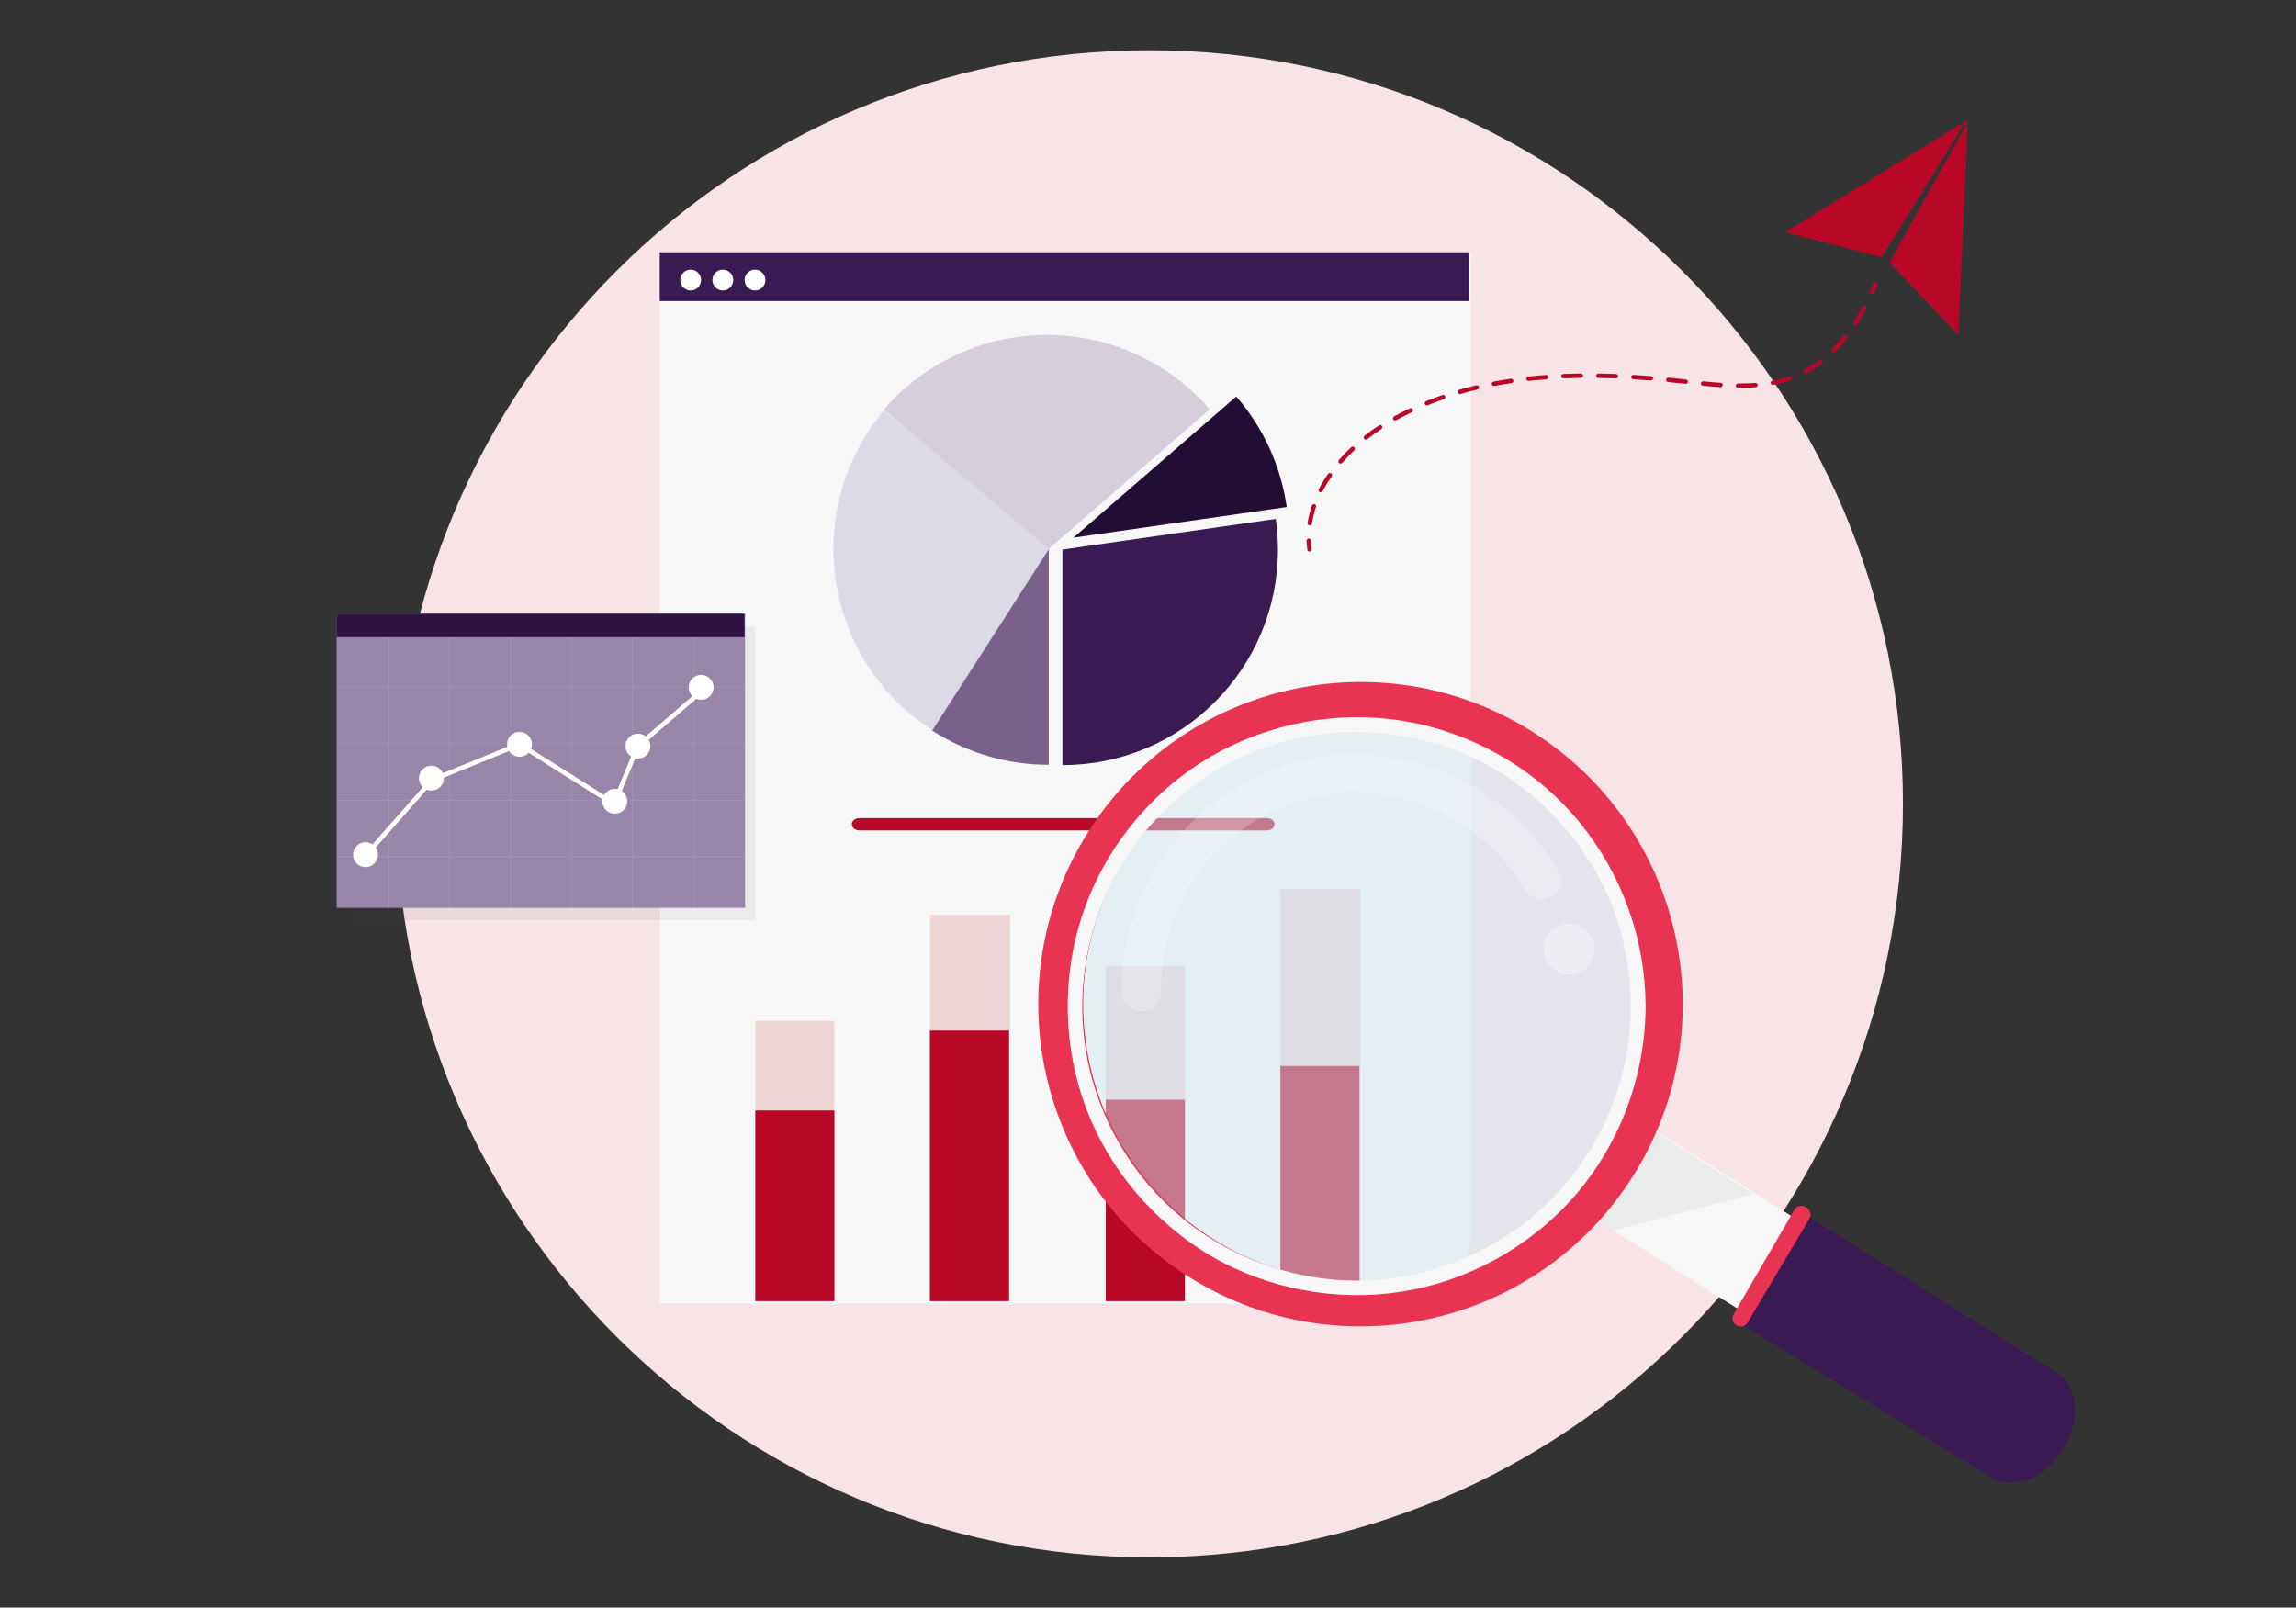 <svg width="457" height="320" viewBox="0 0 457 320" fill="none" xmlns="http://www.w3.org/2000/svg">
<rect x="0" y="0" width="457" height="320" fill="#333333" stroke="none"/>
<path d="M228.77 310C311.612 310 378.77 242.843 378.77 160C378.77 77.157 311.612 10 228.77 10C145.927 10 78.769 77.157 78.769 160C78.769 242.843 145.927 310 228.77 310Z" fill="#F8E3E6"/>
<path d="M276.788 259.481H131.351V50.217H292.767V245.851C292.767 253.379 285.613 259.481 276.788 259.481Z" fill="#F7F7F7"/>
<path d="M292.459 50.217H131.312V59.932H292.459V50.217Z" fill="#3A1A53"/>
<path d="M252.062 165.304C254.236 165.304 254.236 162.847 252.062 162.847C225.1 162.847 198.138 162.847 171.176 162.847C169.003 162.847 169.003 165.304 171.176 165.304H252.062Z" fill="#B90827"/>
<path d="M208.375 66.671C195.414 66.671 183.814 72.411 175.95 81.48L208.375 109.576L240.799 81.48C232.935 72.411 221.335 66.671 208.375 66.671Z" fill="#D6CEDD"/>
<path d="M253.931 103.288L211.465 109.394V152.299C235.18 152.299 254.37 133.109 254.37 109.394C254.37 107.32 254.214 105.283 253.931 103.288Z" fill="#3A1A53"/>
<path d="M175.995 81.622C160.71 99.754 163.014 126.795 181.147 142.08C182.733 143.416 184.39 144.61 186.098 145.679L208.8 109.275L175.995 81.622Z" fill="#DDDAE8"/>
<path d="M208.741 152.238C200.702 152.239 192.634 149.995 185.547 145.424L208.745 109.334L208.741 152.238Z" fill="#79618B"/>
<path d="M256.113 100.925C254.925 92.576 251.338 85.009 246.071 78.935L213.646 107.031L256.113 100.925Z" fill="#230D34"/>
<g clip-path="url(#clip0_2948_15076)">
<path d="M166.09 203.195H150.328V221.036H166.09V203.195Z" fill="#EED5D5"/>
<path d="M166.09 221.036H150.328V259H166.09V221.036Z" fill="#B90827"/>
</g>
<g clip-path="url(#clip1_2948_15076)">
<path d="M201.09 182.14H185.09V205.14H201.09V182.14Z" fill="#EED5D5"/>
<path d="M200.851 205.14H185.09V259H200.851V205.14Z" fill="#B90827"/>
</g>
<g clip-path="url(#clip2_2948_15076)">
<path d="M235.851 192.277H220.09V218.895H235.851V192.277Z" fill="#EED5D5"/>
<path d="M235.851 218.895H220.09V259H235.851V218.895Z" fill="#B90827"/>
</g>
<g clip-path="url(#clip3_2948_15076)">
<path d="M270.715 177H254.851V212.181H270.715V177Z" fill="#EED5D5"/>
<path d="M270.612 212.181H254.851V259H270.612V212.181Z" fill="#B90827"/>
</g>
<path d="M137.469 57.822C136.326 57.822 135.396 56.893 135.396 55.75C135.396 54.607 136.326 53.677 137.469 53.677C138.612 53.677 139.542 54.607 139.542 55.75C139.542 56.893 138.612 57.822 137.469 57.822Z" fill="white"/>
<path d="M143.872 57.822C142.729 57.822 141.8 56.893 141.8 55.75C141.8 54.607 142.73 53.677 143.872 53.677C145.015 53.677 145.945 54.607 145.945 55.75C145.945 56.893 145.015 57.822 143.872 57.822Z" fill="white"/>
<path d="M150.274 57.822C149.131 57.822 148.201 56.893 148.201 55.75C148.201 54.607 149.131 53.677 150.274 53.677C151.417 53.677 152.346 54.607 152.346 55.75C152.346 56.893 151.417 57.822 150.274 57.822Z" fill="white"/>
<path d="M260.658 109.809C260.443 109.809 260.256 109.65 260.226 109.431C260.145 108.841 260.091 108.242 260.068 107.648C260.058 107.407 260.246 107.204 260.487 107.194C260.729 107.185 260.931 107.373 260.941 107.614C260.963 108.179 261.014 108.75 261.091 109.312C261.124 109.551 260.957 109.772 260.718 109.804C260.698 109.807 260.678 109.809 260.658 109.809Z" fill="#B90827"/>
<path d="M260.701 104.594C260.679 104.594 260.657 104.592 260.635 104.589C260.397 104.553 260.233 104.33 260.269 104.091C260.443 102.944 260.726 101.783 261.111 100.639C261.188 100.411 261.436 100.288 261.665 100.365C261.893 100.442 262.016 100.69 261.939 100.918C261.57 102.014 261.299 103.125 261.133 104.223C261.1 104.439 260.913 104.594 260.701 104.594ZM262.887 98.015C262.819 98.015 262.751 97.999 262.687 97.966C262.472 97.856 262.388 97.592 262.499 97.377C263.024 96.359 263.638 95.34 264.324 94.349C264.462 94.15 264.734 94.101 264.932 94.238C265.131 94.375 265.18 94.648 265.043 94.846C264.378 95.807 263.783 96.793 263.275 97.778C263.198 97.928 263.045 98.015 262.887 98.015ZM266.826 92.289C266.724 92.289 266.621 92.254 266.539 92.181C266.357 92.023 266.338 91.747 266.496 91.565C267.252 90.698 268.075 89.845 268.943 89.027C269.119 88.862 269.395 88.87 269.561 89.046C269.726 89.222 269.718 89.498 269.542 89.663C268.695 90.461 267.892 91.294 267.155 92.14C267.068 92.238 266.947 92.289 266.826 92.289ZM271.884 87.512C271.755 87.512 271.626 87.455 271.54 87.345C271.391 87.155 271.424 86.88 271.614 86.731C272.53 86.012 273.492 85.321 274.474 84.678C274.676 84.545 274.946 84.602 275.079 84.803C275.211 85.005 275.154 85.276 274.953 85.409C273.992 86.038 273.05 86.715 272.154 87.418C272.074 87.481 271.979 87.512 271.884 87.512ZM277.705 83.692C277.55 83.692 277.401 83.61 277.321 83.466C277.205 83.254 277.282 82.988 277.494 82.872C278.509 82.314 279.561 81.777 280.619 81.275C280.837 81.172 281.098 81.265 281.201 81.483C281.304 81.701 281.211 81.961 280.994 82.065C279.951 82.559 278.915 83.089 277.915 83.638C277.848 83.675 277.776 83.692 277.705 83.692ZM283.995 80.706C283.822 80.706 283.659 80.603 283.59 80.433C283.499 80.209 283.607 79.955 283.831 79.864C284.899 79.43 286.004 79.016 287.114 78.635C287.342 78.556 287.591 78.677 287.67 78.906C287.748 79.134 287.627 79.383 287.398 79.461C286.303 79.838 285.212 80.246 284.159 80.674C284.105 80.695 284.05 80.706 283.995 80.706ZM290.578 78.438C290.388 78.438 290.213 78.313 290.158 78.122C290.091 77.89 290.225 77.648 290.457 77.581C291.561 77.263 292.702 76.965 293.846 76.695C294.082 76.64 294.316 76.785 294.372 77.02C294.427 77.255 294.282 77.49 294.047 77.546C292.916 77.813 291.789 78.107 290.699 78.421C290.658 78.432 290.618 78.438 290.578 78.438ZM346.29 77.2L345.936 77.199C345.694 77.197 345.5 77 345.502 76.759C345.504 76.517 345.691 76.32 345.942 76.325L346.29 76.326C347.37 76.326 348.412 76.288 349.385 76.212C349.625 76.195 349.836 76.374 349.855 76.614C349.873 76.855 349.693 77.065 349.453 77.084C348.457 77.161 347.393 77.2 346.29 77.2ZM342.458 77.066C342.449 77.066 342.439 77.065 342.429 77.065C341.39 76.997 340.249 76.901 338.944 76.773C338.704 76.749 338.528 76.535 338.552 76.295C338.576 76.055 338.789 75.878 339.03 75.903C340.326 76.031 341.456 76.126 342.486 76.193C342.727 76.209 342.91 76.417 342.894 76.657C342.879 76.888 342.687 77.066 342.458 77.066ZM297.353 76.834C297.147 76.834 296.964 76.688 296.924 76.479C296.879 76.242 297.035 76.013 297.272 75.968C298.398 75.755 299.559 75.56 300.724 75.389C300.963 75.354 301.185 75.519 301.22 75.758C301.255 75.997 301.09 76.219 300.851 76.254C299.698 76.423 298.548 76.616 297.435 76.826C297.407 76.832 297.38 76.834 297.353 76.834ZM352.87 76.628C352.665 76.628 352.482 76.483 352.442 76.274C352.396 76.037 352.55 75.808 352.788 75.762C353.938 75.54 355.05 75.244 356.091 74.884C356.32 74.805 356.568 74.926 356.647 75.154C356.726 75.382 356.604 75.631 356.377 75.71C355.296 76.083 354.145 76.389 352.954 76.62C352.926 76.625 352.898 76.628 352.87 76.628ZM335.523 76.407C335.507 76.407 335.491 76.406 335.475 76.404L334.438 76.291C333.633 76.204 332.826 76.121 332.016 76.042C331.776 76.019 331.6 75.805 331.624 75.565C331.647 75.325 331.86 75.149 332.101 75.172C332.913 75.251 333.724 75.335 334.532 75.422L335.571 75.536C335.811 75.562 335.984 75.778 335.957 76.017C335.933 76.241 335.743 76.407 335.523 76.407ZM304.241 75.819C304.021 75.819 303.832 75.653 303.808 75.428C303.782 75.189 303.955 74.973 304.195 74.947C305.331 74.824 306.503 74.718 307.679 74.632C307.92 74.615 308.129 74.796 308.146 75.036C308.164 75.277 307.983 75.487 307.742 75.504C306.577 75.589 305.415 75.694 304.289 75.816C304.273 75.818 304.257 75.819 304.241 75.819ZM328.589 75.736C328.578 75.736 328.566 75.736 328.554 75.735C327.384 75.641 326.218 75.559 325.088 75.491C324.847 75.476 324.663 75.269 324.678 75.028C324.692 74.787 324.9 74.606 325.141 74.618C326.277 74.687 327.448 74.77 328.624 74.864C328.865 74.883 329.044 75.094 329.024 75.334C329.006 75.563 328.815 75.736 328.589 75.736ZM321.635 75.318C321.629 75.318 321.624 75.318 321.618 75.318C320.446 75.273 319.278 75.241 318.146 75.224C317.905 75.221 317.712 75.022 317.716 74.781C317.719 74.54 317.916 74.339 318.159 74.35C319.298 74.367 320.473 74.399 321.651 74.445C321.892 74.454 322.08 74.657 322.071 74.898C322.062 75.134 321.869 75.318 321.635 75.318ZM311.187 75.309C310.954 75.309 310.76 75.125 310.751 74.89C310.741 74.648 310.929 74.445 311.17 74.435C312.311 74.389 313.487 74.358 314.664 74.344C314.902 74.348 315.104 74.535 315.106 74.776C315.109 75.017 314.916 75.215 314.675 75.218C313.505 75.232 312.338 75.262 311.206 75.308C311.199 75.308 311.193 75.309 311.187 75.309ZM359.422 74.339C359.266 74.339 359.116 74.256 359.037 74.109C358.922 73.897 359.002 73.632 359.215 73.517C360.197 72.988 361.162 72.366 362.082 71.669C362.275 71.523 362.549 71.561 362.694 71.754C362.84 71.946 362.802 72.22 362.61 72.365C361.654 73.09 360.651 73.736 359.628 74.287C359.563 74.322 359.492 74.339 359.422 74.339ZM364.967 70.165C364.855 70.165 364.743 70.122 364.658 70.037C364.487 69.866 364.488 69.589 364.658 69.419C365.443 68.636 366.21 67.774 366.937 66.855C367.087 66.666 367.362 66.634 367.551 66.784C367.74 66.934 367.772 67.209 367.622 67.398C366.873 68.343 366.084 69.231 365.275 70.037C365.191 70.123 365.079 70.165 364.967 70.165ZM369.301 64.729C369.22 64.729 369.138 64.706 369.065 64.659C368.862 64.529 368.803 64.258 368.934 64.055C369.536 63.118 370.121 62.117 370.672 61.08C370.785 60.866 371.05 60.785 371.263 60.898C371.476 61.011 371.557 61.276 371.444 61.489C370.882 62.548 370.284 63.571 369.668 64.528C369.585 64.658 369.444 64.729 369.301 64.729Z" fill="#B90827"/>
<path d="M372.585 58.568C372.527 58.568 372.467 58.556 372.409 58.531C372.188 58.434 372.088 58.176 372.186 57.955C372.415 57.436 372.642 56.898 372.859 56.358C372.95 56.134 373.204 56.026 373.428 56.116C373.652 56.206 373.76 56.461 373.67 56.684C373.449 57.234 373.218 57.78 372.985 58.308C372.913 58.471 372.753 58.568 372.585 58.568Z" fill="#B90827"/>
<path d="M391.611 25.194L389.785 66.636L376.101 52.271C376.101 52.271 391.668 24.032 391.777 24.499L391.179 24C391.64 23.869 374.529 51.2 374.529 51.2L355.323 46.223L390.653 24.483L391.611 25.194Z" fill="#B90827"/>
<path opacity="0.07" d="M150.312 124.79H69.557V183.171H150.312V124.79Z" fill="#2E4661"/>
<path d="M148.304 122.168H67V180.723H148.304V122.168Z" fill="#9885A7"/>
<path d="M148.193 122.168H67V126.83H148.193V122.168Z" fill="#2F1344"/>
<path opacity="0.1" d="M148.133 136.893V136.713H138.153V126.919H137.973V136.713H126.008V126.919H125.828V136.713H113.863V126.919H113.683V136.713H101.718V126.919H101.538V136.713H89.574V126.919H89.393V136.713H77.429V126.919H77.248V136.713H67.283V136.893H77.248V147.958H67.283V148.139H77.248V159.204H67.283V159.385H77.248V170.45H67.283V170.631H77.248V180.927H77.429V170.631H89.393V180.927H89.574V170.631H101.538V180.927H101.718V170.631H113.683V180.927H113.863V170.631H125.828V180.927H126.008V170.631H137.973V180.927H138.153V170.631H148.133V170.45H138.153V159.385H148.133V159.204H138.153V148.139H148.133V147.958H138.153V136.893H148.133ZM125.827 136.893V147.958H113.863V136.893H125.827ZM101.718 148.139H113.683V159.204H101.718V148.139ZM101.538 159.204H89.573V148.139H101.538V159.204ZM113.863 148.139H125.827V159.204H113.863V148.139ZM113.683 136.893V147.958H101.718V136.893H113.683ZM101.538 136.893V147.958H89.573V136.893H101.538ZM77.428 136.893H89.393V147.958H77.428V136.893ZM77.428 148.139H89.393V159.204H77.428V148.139ZM77.428 170.45V159.385H89.393V170.45H77.428ZM89.573 170.45V159.385H101.538V170.45H89.573ZM101.718 170.45V159.385H113.683V170.45H101.718ZM113.863 170.45V159.385H125.827V170.45H113.863ZM137.972 170.45H126.008V159.385H137.972V170.45ZM137.972 159.204H126.008V148.139H137.972V159.204ZM137.972 147.958H126.008V136.893H137.972V147.958Z" fill="white"/>
<path d="M139.555 134.336C138.185 134.336 137.074 135.447 137.074 136.817C137.074 137.508 137.358 138.133 137.814 138.583C134.937 141.06 132.061 143.537 129.184 146.014C128.965 146.203 128.746 146.391 128.528 146.58C128.102 146.237 127.563 146.031 126.974 146.031C125.604 146.031 124.493 147.142 124.493 148.512C124.493 149.384 124.944 150.149 125.625 150.592C124.994 152.109 124.364 153.626 123.734 155.143C123.465 155.79 123.197 156.437 122.928 157.084C122.747 157.042 122.56 157.017 122.367 157.017C121.451 157.017 120.654 157.515 120.224 158.253C117.445 156.496 114.666 154.74 111.887 152.983C109.828 151.682 107.768 150.38 105.71 149.079C105.824 148.794 105.888 148.484 105.888 148.158C105.888 146.788 104.777 145.677 103.407 145.677C102.037 145.677 100.927 146.788 100.927 148.158C100.927 148.331 100.945 148.501 100.979 148.664C97.082 150.255 93.184 151.846 89.287 153.436C88.905 153.593 88.523 153.748 88.141 153.905C87.759 153.026 86.885 152.411 85.865 152.411C84.495 152.411 83.385 153.522 83.385 154.892C83.385 155.603 83.685 156.243 84.165 156.695C83.586 157.352 83.007 158.008 82.429 158.666C79.666 161.802 76.904 164.938 74.141 168.074C73.745 167.806 73.267 167.649 72.753 167.649C71.383 167.649 70.272 168.76 70.272 170.13C70.272 171.5 71.383 172.611 72.753 172.611C74.123 172.611 75.234 171.5 75.234 170.13C75.234 169.6 75.067 169.111 74.784 168.708C77.143 166.03 79.502 163.353 81.861 160.675C82.885 159.513 83.909 158.351 84.932 157.189C85.221 157.306 85.535 157.372 85.866 157.372C87.236 157.372 88.347 156.261 88.347 154.891C88.347 154.858 88.343 154.825 88.341 154.792C88.398 154.769 88.454 154.746 88.51 154.723C92.78 152.98 97.05 151.237 101.32 149.495C101.762 150.182 102.531 150.639 103.408 150.639C104.127 150.639 104.773 150.331 105.226 149.841C107.094 151.022 108.961 152.202 110.829 153.383C113.858 155.298 116.888 157.213 119.918 159.127C119.899 159.249 119.887 159.372 119.887 159.498C119.887 160.868 120.998 161.979 122.368 161.979C123.738 161.979 124.849 160.868 124.849 159.498C124.849 158.641 124.413 157.885 123.752 157.44C124.653 155.272 125.553 153.104 126.453 150.937C126.622 150.973 126.796 150.993 126.975 150.993C128.345 150.993 129.456 149.882 129.456 148.512C129.456 148.056 129.33 147.63 129.116 147.263C129.625 146.825 130.134 146.387 130.643 145.949C132.822 144.072 135.002 142.195 137.181 140.318C137.652 139.913 138.122 139.509 138.592 139.104C138.888 139.229 139.214 139.298 139.556 139.298C140.926 139.298 142.037 138.188 142.037 136.818C142.036 135.447 140.925 134.336 139.555 134.336Z" fill="white"/>
<path d="M388.617 262.261L377.334 280.333L313.313 240.002L324.596 221.93L388.617 262.261Z" fill="#F7F7F7"/>
<path d="M410.669 288.443L410.538 288.651C406.98 294.352 400.629 296.809 396.353 294.14L347.211 263.976L360.125 242.257L409.371 273.287C413.647 275.957 414.228 282.742 410.669 288.443Z" fill="#3A1A53"/>
<path opacity="0.2" d="M317.792 242.696L320.891 244.953L348.944 237.671L325.571 222.757L317.792 242.696Z" fill="#BBBCBF"/>
<path d="M304.757 145.495C274.714 126.74 235.155 135.89 216.399 165.932C197.644 195.975 206.793 235.534 236.836 254.29C266.879 273.046 306.438 263.896 325.194 233.853C343.95 203.81 334.8 164.251 304.757 145.495ZM317.592 229.107C301.457 254.952 267.427 262.824 241.582 246.689C215.737 230.554 207.866 196.523 224.001 170.678C240.135 144.833 274.166 136.962 300.011 153.097C325.856 169.232 333.727 203.263 317.592 229.107Z" fill="#E93353"/>
<path opacity="0.5" d="M309.803 238.902C331.346 217.359 331.346 182.429 309.803 160.886C288.259 139.342 253.33 139.342 231.786 160.886C210.242 182.429 210.242 217.359 231.786 238.902C253.33 260.446 288.259 260.446 309.803 238.902Z" fill="#D1E7F5"/>
<g opacity="0.22">
<path d="M231.043 197.67C230.771 180.08 242.202 164.163 259.172 159.281C276.099 154.412 294.548 161.88 303.453 177.073C305.964 181.356 312.791 177.777 310.277 173.488C300.025 155.998 279.7 146.944 259.881 151.162C240.351 155.319 225.94 172.105 223.592 191.725C223.365 193.622 223.309 195.537 223.338 197.446C223.415 202.395 231.12 202.656 231.043 197.67Z" fill="white"/>
</g>
<path opacity="0.31" d="M314.969 184.61C317.347 186.095 318.071 189.226 316.587 191.604C315.102 193.982 311.971 194.706 309.594 193.222C307.216 191.737 306.491 188.606 307.976 186.228C309.46 183.85 312.592 183.126 314.969 184.61Z" fill="white"/>
<path d="M347.863 263.257L360.15 242.593C360.572 241.883 360.388 240.969 359.725 240.478L359.509 240.318C358.739 239.747 357.643 239.973 357.161 240.802L345.061 261.61C344.608 262.389 344.883 263.388 345.671 263.826L345.699 263.841C346.46 264.264 347.418 264.005 347.863 263.257Z" fill="#E93353"/>
<path d="M324.612 200.287C324.564 213.547 319.749 226.399 310.992 236.369C302.348 246.212 290.315 252.565 277.372 254.4C264.138 256.277 250.477 252.92 239.42 245.505C228.65 238.283 220.792 227.141 217.346 214.673C213.773 201.744 215.252 187.643 221.275 175.68C227.077 164.157 237.054 154.882 248.951 149.899C261.372 144.697 275.469 144.384 288.168 148.782C300.396 153.016 310.782 161.82 317.289 172.957C322.122 181.23 324.578 190.725 324.612 200.287C324.619 202.18 327.554 202.18 327.547 200.287C327.499 187.003 322.903 174.212 314.56 163.889C306.415 153.811 294.744 146.763 282.1 144.034C268.986 141.204 255.12 143.175 243.244 149.363C231.828 155.31 222.622 165.265 217.411 177.01C211.963 189.287 211.064 203.307 214.729 216.214C218.272 228.687 226.192 239.597 236.673 247.159C247.448 254.933 260.911 258.575 274.132 257.665C287.239 256.763 299.704 251.218 309.317 242.3C320.93 231.527 327.49 216.083 327.548 200.288C327.554 198.394 324.619 198.395 324.612 200.287Z" fill="#F7F7F7"/>
<defs>
<clipPath id="clip0_2948_15076">
<rect width="15.761" height="55.805" fill="white" transform="translate(150.328 203.195)"/>
</clipPath>
<clipPath id="clip1_2948_15076">
<rect width="16" height="76.86" fill="white" transform="translate(185.09 182.14)"/>
</clipPath>
<clipPath id="clip2_2948_15076">
<rect width="15.761" height="66.723" fill="white" transform="translate(220.09 192.277)"/>
</clipPath>
<clipPath id="clip3_2948_15076">
<rect width="16" height="82" fill="white" transform="translate(254.851 177)"/>
</clipPath>
</defs>
</svg>
